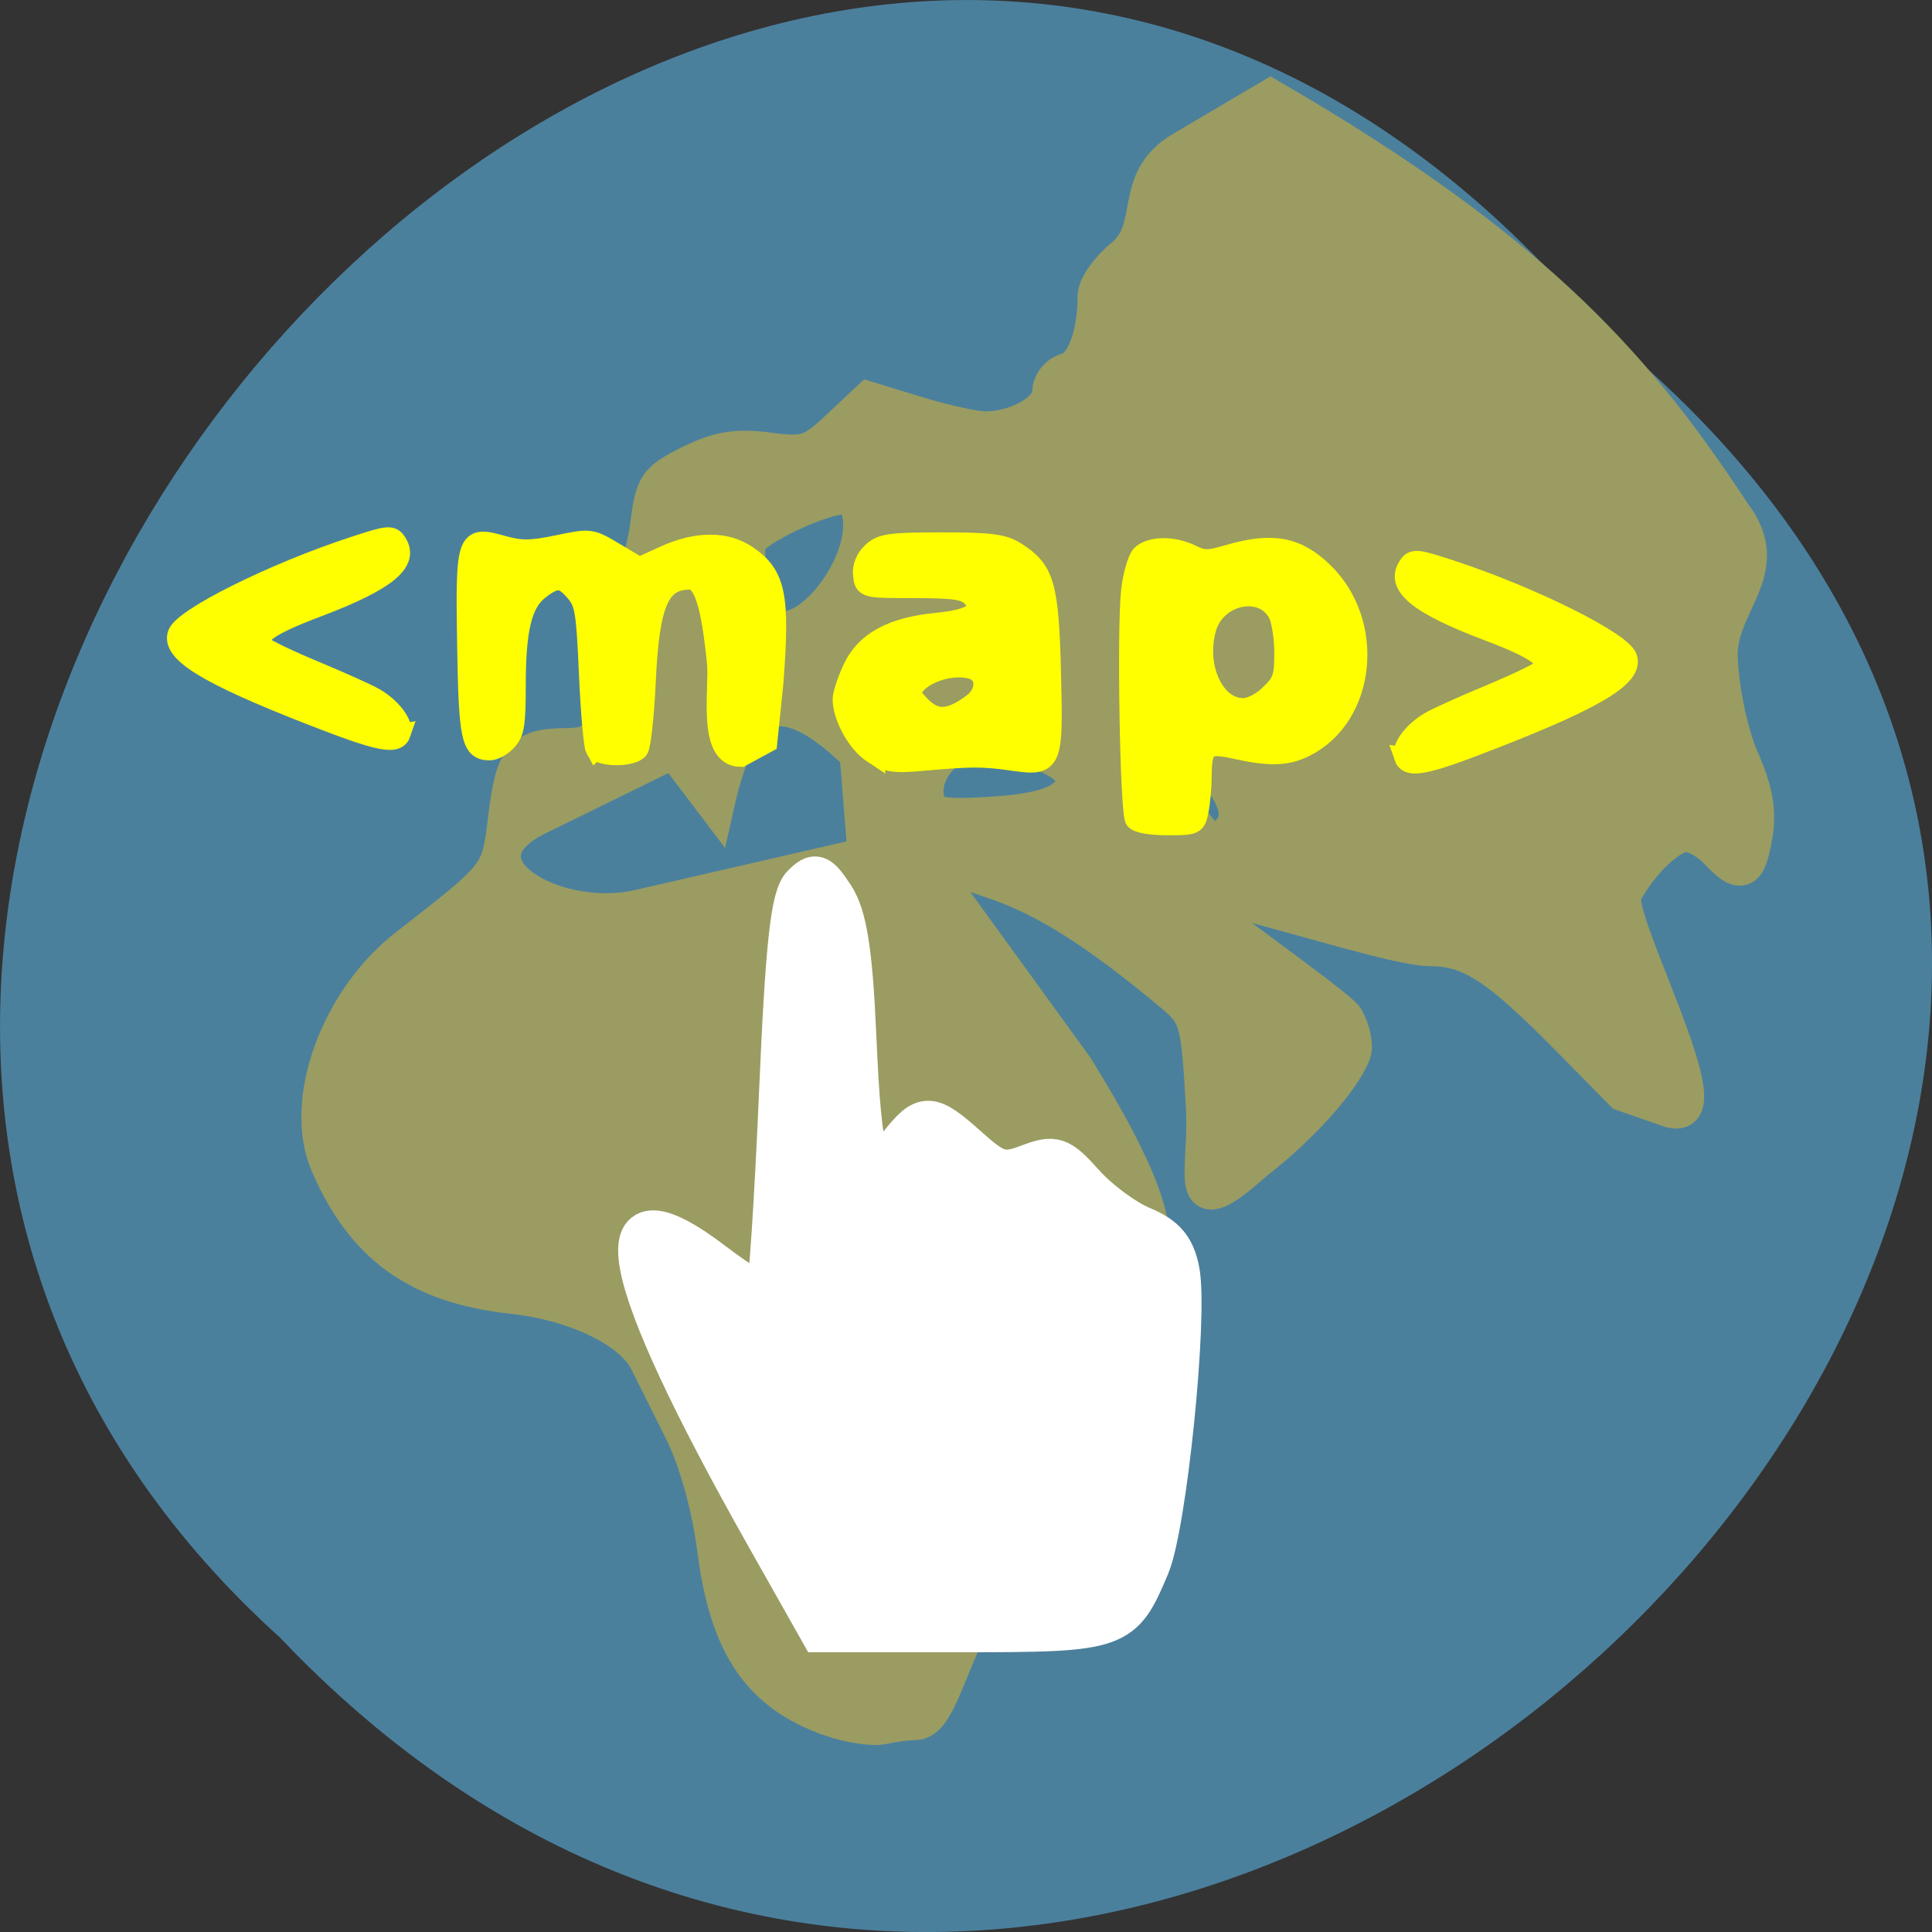 <svg xmlns="http://www.w3.org/2000/svg" xmlns:xlink="http://www.w3.org/1999/xlink" viewBox="0 0 256 256"><rect x="0" y="0" width="256" height="256" fill="#333333" stroke="none"/><defs><path d="m 245.46 129.52 l -97.89 -96.9 c -5.556 -5.502 -16.222 -11.873 -23.7 -14.16 l -39.518 -12.08 c -7.479 -2.286 -18.1 0.391 -23.599 5.948 l -13.441 13.578 c -5.5 5.559 -14.502 14.653 -20 20.21 l -13.44 13.579 c -5.5 5.558 -8.07 16.206 -5.706 23.658 l 12.483 39.39 c 2.363 7.456 8.843 18.06 14.399 23.556 l 97.89 96.9 c 5.558 5.502 14.605 5.455 20.1 -0.101 l 36.26 -36.63 c 5.504 -5.559 14.503 -14.651 20 -20.21 l 36.26 -36.629 c 5.502 -5.56 5.455 -14.606 -0.101 -20.11 z m -178.09 -50.74 c -7.198 0 -13.03 -5.835 -13.03 -13.03 0 -7.197 5.835 -13.03 13.03 -13.03 7.197 0 13.03 5.835 13.03 13.03 -0.001 7.198 -5.836 13.03 -13.03 13.03 z" id="0"/><use id="1" xlink:href="#0"/><clipPath id="2"><use xlink:href="#0"/></clipPath><clipPath clip-path="url(#2)"><use xlink:href="#1"/></clipPath><clipPath clip-path="url(#2)"><use xlink:href="#1"/></clipPath></defs><g color="#000" fill="#4b809d"><path d="m 212.32 840.15 c 129.89 104.85 -60.27 294.12 -175.21 173.21 -115.19 -104.06 64.59 -306.02 175.21 -173.21 z" transform="translate(0 -796.36)"/></g><g transform="matrix(1.055 0 0 1.022 -22.465 -3.078)"><path d="m 125.61 225.8 c -8.777 -3.19 -12.858 -9.376 -14.404 -21.833 -0.695 -5.598 -2.313 -11.608 -4.143 -15.389 -1.651 -3.413 -3.617 -7.479 -4.368 -9.04 -1.965 -4.075 -9.03 -7.61 -17.01 -8.513 -11.794 -1.334 -18.615 -6.379 -23.08 -17.07 -3.39 -8.112 1.188 -21.251 9.829 -28.21 11.898 -9.581 11.619 -9.204 12.522 -16.87 0.916 -7.77 2.01 -9.104 7.491 -9.13 4.15 -0.02 4.967 -1.452 4.967 -8.706 0 -2.878 1.016 -7.07 2.343 -9.674 1.289 -2.526 2.646 -7.15 3.02 -10.276 0.62 -5.238 1.033 -5.867 5.27 -8.03 3.533 -1.802 5.789 -2.182 9.745 -1.64 4.699 0.644 5.476 0.388 8.904 -2.935 l 3.756 -3.64 l 6.097 1.922 c 3.353 1.057 7.182 1.922 8.508 1.922 4.01 0 8.218 -2.486 8.218 -4.849 0 -1.212 0.971 -2.458 2.158 -2.768 2.063 -0.539 3.542 -4.59 3.542 -9.698 0 -1.216 1.55 -3.516 3.446 -5.11 4.435 -3.732 0.866 -9.902 7.385 -13.876 l 11.07 -6.747 c 34.25 20.485 46.551 36.06 58.01 53.976 5.447 7.413 -2.01 11.7 -1.675 18.78 0.206 4.406 1.346 9.89 2.725 13.11 1.713 3.996 2.169 6.734 1.641 9.857 -0.831 4.919 -1.603 5.268 -4.52 2.044 -1.135 -1.254 -2.92 -2.28 -3.968 -2.28 -2.084 0 -5.807 3.637 -7.924 7.741 -1.532 2.969 13.04 30.56 5.8 27.959 l -5.771 -2.072 l -6.519 -6.84 c -9.212 -9.666 -12.635 -11.969 -17.785 -11.969 -5.289 0 -30.629 -9.04 -30.573 -6.999 0.022 0.816 19.07 14.525 19.919 16.06 0.851 1.536 1.255 3.588 0.898 4.56 -1.283 3.5 -6.624 9.659 -12.215 14.09 -9.05 8.353 -5.852 1.759 -6.347 -7.2 -0.623 -11.276 -0.776 -11.823 -4.101 -14.685 -9.401 -8.091 -15.886 -12.312 -22.35 -14.546 -3.905 -1.35 -9.153 -3.224 -11.661 -4.165 l -4.56 -1.711 l -0.824 -10.548 c -11.531 -11.696 -15.507 -4.385 -17.896 6.591 l -5.231 -7.126 l -17.14 8.68 c -11.621 5.886 2.01 14.291 12.731 11.746 l 34.454 -8.177 l 20.297 28.896 c 19.823 33.15 3.702 23.927 -1.759 47.4 0 4.504 -0.729 10.479 -6.905 17.761 -6.852 8.08 -7.913 19.679 -11.368 19.709 -0.99 0.009 -2.825 0.255 -4.079 0.548 -1.254 0.293 -4.208 -0.168 -6.566 -1.025 z m 50.33 -115.1 c 1.637 -1.972 0.601 -4.962 -3.11 -8.979 -3.02 -3.271 -7.03 -4.211 -7.03 -1.648 0 2.01 6.528 12.193 7.815 12.193 0.564 0 1.61 -0.704 2.325 -1.565 z m -20.711 -4.474 c 1.765 -1.765 1.778 -2.102 0.146 -3.734 -2.239 -2.239 -8.93 -3.812 -12.946 -3.045 -3.351 0.641 -5.842 4.753 -4.693 7.747 0.611 1.593 1.98 1.835 8.144 1.443 4.958 -0.316 8.05 -1.113 9.349 -2.412 z m -26.918 -38.908 c -3.219 -0.522 -13.536 4.69 -13.254 6.368 0.139 24.55 19.436 0.964 13.254 -6.368 z" fill="#9a9c62" stroke="#9a9c62" stroke-width="4.674"/><g fill="#ff0" stroke="#ff0"><path d="m 197.61 101.15 c -0.389 -1.186 1.137 -3.33 3.3 -4.637 0.845 -0.511 4.219 -2.081 7.498 -3.488 3.278 -1.408 6.219 -2.861 6.534 -3.23 1.082 -1.264 -0.727 -2.582 -6.786 -4.944 -8.733 -3.404 -11.644 -5.868 -10.01 -8.476 0.636 -1.016 1.033 -0.978 5.439 0.518 10.1 3.428 21.397 9.236 22.09 11.356 0.809 2.463 -3.709 5.32 -16.687 10.555 -8.795 3.548 -10.847 3.971 -11.38 2.346 z" stroke-width="2.482"/><path d="m 163.85 109.29 c -0.639 -0.987 -1.039 -24.61 -0.501 -29.626 0.226 -2.111 0.821 -4.248 1.322 -4.749 1.157 -1.157 4.051 -1.169 6.261 -0.026 1.493 0.772 2.084 0.772 4.649 0 5.498 -1.655 8.574 -1.072 11.902 2.257 6.616 6.616 5.392 18.779 -2.29 22.751 -2.282 1.18 -4.451 1.246 -8.699 0.266 -3.717 -0.858 -4.254 -0.411 -4.269 3.552 -0.005 1.386 -0.181 3.38 -0.391 4.43 -0.375 1.876 -0.444 1.909 -3.936 1.909 -2.172 0 -3.746 -0.297 -4.048 -0.764 z m 16.966 -16.298 c 1.568 -1.568 1.785 -2.22 1.777 -5.346 -0.005 -1.958 -0.349 -4.226 -0.764 -5.04 -1.928 -3.78 -7.843 -2.523 -9.04 1.921 -1.346 4.997 1.032 10.251 4.638 10.251 0.956 0 2.322 -0.72 3.388 -1.786 z" stroke-width="2.505"/><path d="m 130.94 100.69 c -1.951 -1.323 -3.769 -4.717 -3.769 -7.04 0 -0.622 0.564 -2.392 1.254 -3.933 1.571 -3.511 4.889 -5.387 10.537 -5.958 4.601 -0.465 6.076 -1.592 4.42 -3.379 -0.841 -0.907 -2.217 -1.12 -7.254 -1.12 -6.212 0 -6.217 -0.001 -6.398 -1.681 -0.115 -1.069 0.296 -2.148 1.131 -2.964 1.148 -1.123 2.233 -1.283 8.705 -1.283 6.168 0 7.708 0.206 9.29 1.242 3.568 2.337 4.115 4.252 4.394 15.389 0.305 12.169 0.208 12.406 -4.749 11.683 -3.8 -0.554 -5.239 -0.552 -11.283 0.01 -3.656 0.34 -4.549 0.202 -6.278 -0.97 z m 12.388 -6.353 c 2.05 -1.453 2.025 -4.04 -0.044 -4.6 -3.108 -0.844 -7.589 1.18 -7.589 3.427 1.917 2.328 3.521 4.305 7.633 1.172 z" stroke-width="2.596"/><path d="m 96.09 100.18 c -0.246 -0.448 -0.619 -4.862 -0.831 -9.81 -0.348 -8.146 -0.507 -9.145 -1.692 -10.578 -1.596 -1.93 -2.45 -1.976 -4.586 -0.248 -2.131 1.724 -2.906 5.05 -2.906 12.462 0 4.886 -0.178 6.03 -1.105 7.081 -0.608 0.69 -1.589 1.255 -2.181 1.255 -2.306 0 -2.64 -1.605 -2.828 -13.606 -0.219 -13.972 -0.093 -14.351 4.345 -13.06 2.424 0.706 3.626 0.7 7.05 -0.034 4.121 -0.883 4.129 -0.882 7.18 0.993 l 3.054 1.877 l 3.153 -1.485 c 4.04 -1.903 7.71 -1.927 10.36 -0.066 3.638 2.555 4.178 5.238 3.336 16.563 l -0.78 7.807 l -3.312 1.858 c -4.296 -0.003 -2.678 -8.897 -3.01 -12.261 -0.76 -7.747 -1.708 -10.721 -3.415 -10.721 -3.809 0 -5.057 2.976 -5.516 13.158 -0.199 4.399 -0.615 8.365 -0.926 8.812 -0.733 1.056 -4.807 1.056 -5.387 0 z" stroke-width="2.504"/><path d="m 71.66 98.09 c 0.389 -1.186 -1.137 -3.33 -3.3 -4.637 -0.845 -0.511 -4.219 -2.081 -7.498 -3.488 -3.278 -1.408 -6.219 -2.861 -6.534 -3.23 -1.082 -1.264 0.727 -2.582 6.786 -4.944 8.733 -3.404 11.644 -5.868 10.01 -8.476 -0.636 -1.016 -1.033 -0.978 -5.439 0.518 -10.1 3.428 -21.397 9.236 -22.09 11.356 -0.809 2.463 3.709 5.32 16.687 10.555 8.795 3.548 10.847 3.971 11.38 2.346 z" stroke-width="2.482"/></g></g><path d="m 101.46 203.51 c -19.844 -35.16 -22.265 -47.968 -6.84 -36.19 3.422 2.613 6.513 4.459 6.869 4.103 0.356 -0.356 1.146 -12.252 1.756 -26.434 0.859 -19.979 1.547 -26.23 3.055 -27.733 1.724 -1.724 2.205 -1.551 4.21 1.509 1.684 2.57 2.432 7.267 2.92 18.332 0.775 17.566 1.599 19.754 5.547 14.735 3.483 -4.428 4.197 -4.414 9.337 0.179 3.706 3.312 4.587 3.564 7.97 2.287 3.45 -1.302 4.134 -1.065 7.363 2.549 1.958 2.191 5.424 4.756 7.703 5.7 3.076 1.274 4.345 2.791 4.926 5.889 1.119 5.967 -1.679 33.599 -3.954 39.04 -3.588 8.587 -4.12 8.775 -24.886 8.775 h -18.785 l -7.193 -12.744 z" fill="#fff" stroke="#fff" stroke-width="5.359"/></svg>